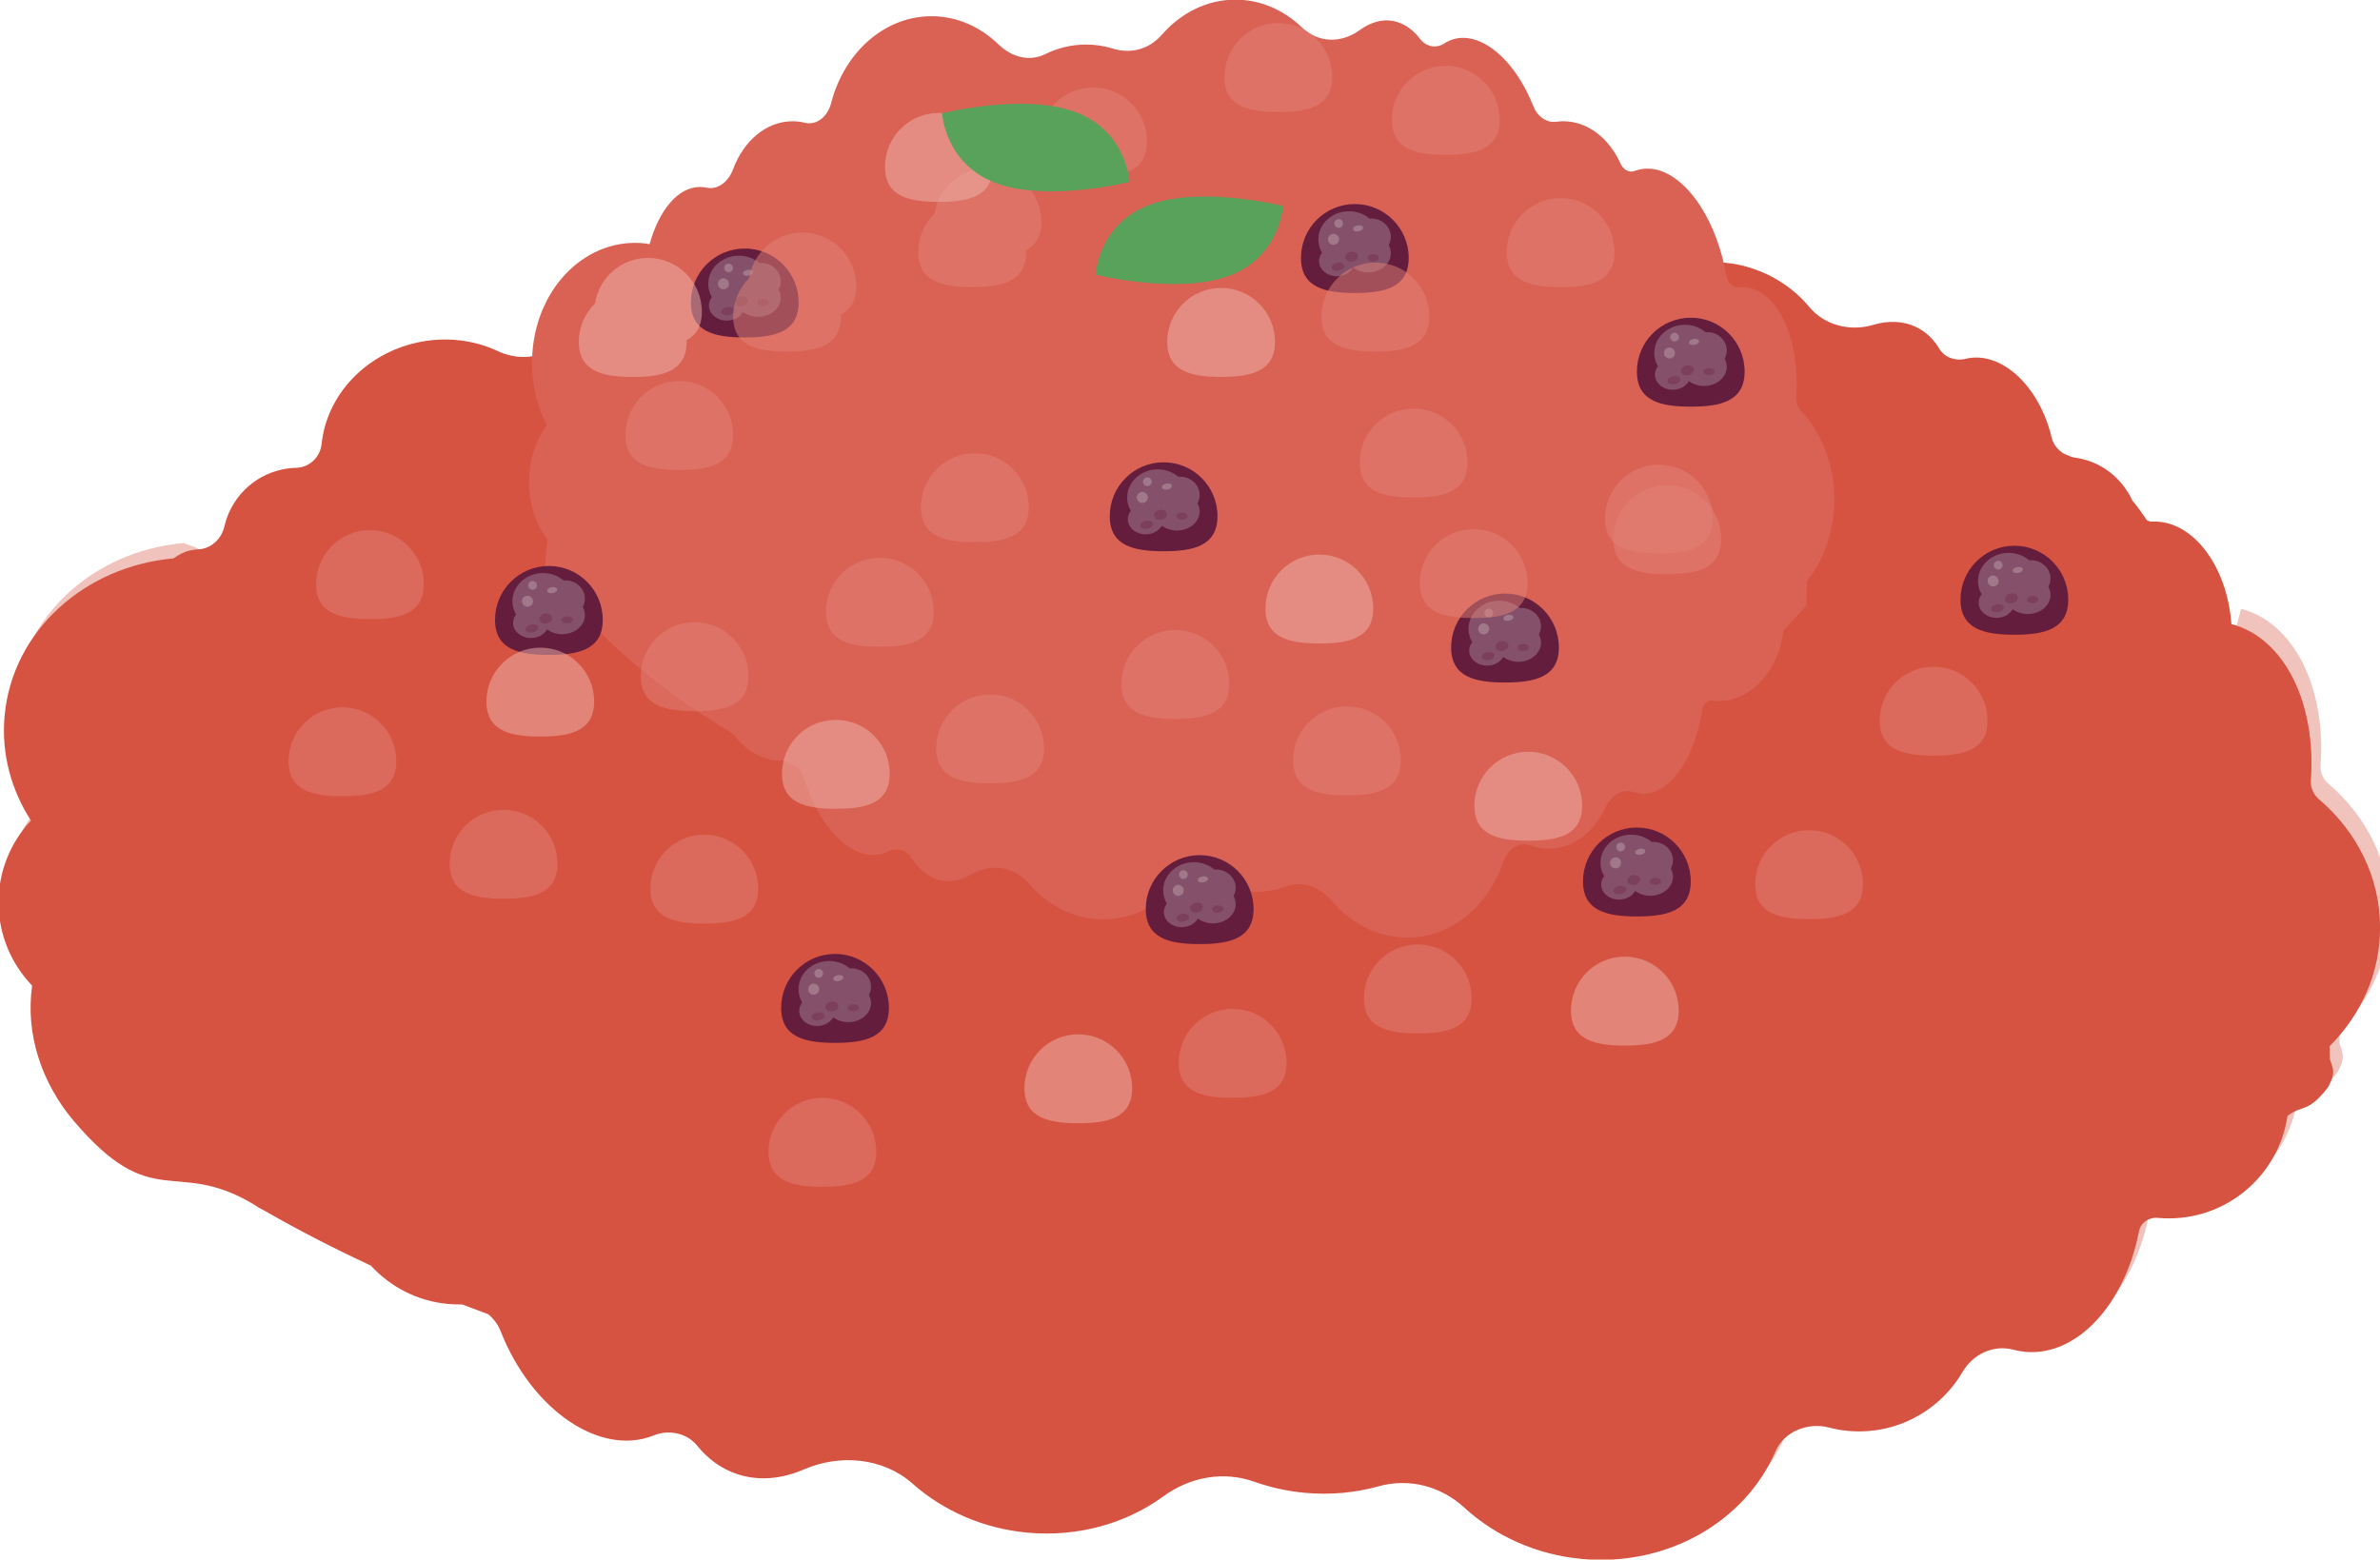 <?xml version="1.0" encoding="UTF-8" standalone="no"?>
<!-- Created with Inkscape (http://www.inkscape.org/) -->

<svg
   xmlns:dc="http://purl.org/dc/elements/1.1/"
   xmlns:cc="http://creativecommons.org/ns#"
   xmlns:rdf="http://www.w3.org/1999/02/22-rdf-syntax-ns#"
   xmlns:svg="http://www.w3.org/2000/svg"
   xmlns="http://www.w3.org/2000/svg"
   xmlns:sodipodi="http://sodipodi.sourceforge.net/DTD/sodipodi-0.dtd"
   xmlns:inkscape="http://www.inkscape.org/namespaces/inkscape"
   width="21.46mm"
   height="14.065mm"
   viewBox="0 0 21.46 14.065"
   version="1.1"
   id="svg19103"
   inkscape:version="0.92.4 (5da689c313, 2019-01-14)"
   sodipodi:docname="protein2.svg">
  <defs
     id="defs19097">
    <clipPath
       clipPathUnits="userSpaceOnUse"
       id="clipPath6543">
      <path
         d="M 77.754,87.282 H 135.983 V 47.481 H 77.754 Z"
         id="path6541"
         inkscape:connector-curvature="0" />
    </clipPath>
    <clipPath
       clipPathUnits="userSpaceOnUse"
       id="clipPath5315">
      <path
         d="M 95.31,106.7 H 142.331 V 67.39 H 95.31 Z"
         id="path5313"
         inkscape:connector-curvature="0" />
    </clipPath>
    <clipPath
       clipPathUnits="userSpaceOnUse"
       id="clipPath34416">
      <path
         d="m 340.187,646.979 h 40.215 v -28.085 h -40.215 z"
         id="path34414"
         inkscape:connector-curvature="0" />
    </clipPath>
    <clipPath
       clipPathUnits="userSpaceOnUse"
       id="clipPath34368">
      <path
         d="m 345.241,646.33 h 30.455 v -25.812 h -30.455 z"
         id="path34366"
         inkscape:connector-curvature="0" />
    </clipPath>
    <clipPath
       clipPathUnits="userSpaceOnUse"
       id="clipPath34328">
      <path
         d="m 344.303,647.533 h 32.477 v -21.28 h -32.477 z"
         id="path34326"
         inkscape:connector-curvature="0" />
    </clipPath>
    <clipPath
       clipPathUnits="userSpaceOnUse"
       id="clipPath34312">
      <path
         d="m 333.025,635.34 h 60.832 v -25.585 h -60.832 z"
         id="path34310"
         inkscape:connector-curvature="0" />
    </clipPath>
    <clipPath
       clipPathUnits="userSpaceOnUse"
       id="clipPath34260">
      <path
         d="m 340.889,648.626 h 42.694 v -25.812 h -42.694 z"
         id="path34258"
         inkscape:connector-curvature="0" />
    </clipPath>
  </defs>
  <sodipodi:namedview
     id="base"
     pagecolor="#ffffff"
     bordercolor="#666666"
     borderopacity="1.0"
     inkscape:pageopacity="0.0"
     inkscape:pageshadow="2"
     inkscape:zoom="5.6"
     inkscape:cx="75.407592"
     inkscape:cy="65.818081"
     inkscape:document-units="mm"
     inkscape:current-layer="layer1"
     showgrid="false"
     inkscape:window-width="1920"
     inkscape:window-height="1017"
     inkscape:window-x="1912"
     inkscape:window-y="-8"
     inkscape:window-maximized="1" />
  <g
     inkscape:label="Layer 1"
     inkscape:groupmode="layer"
     id="layer1"
     transform="translate(4.61,-206.565)">
    <g
       id="g33926"
       transform="matrix(0.353,0,0,-0.353,16.396,216)">
      <path
         d="m 0,0 c 0.797,0.797 1.288,1.857 1.288,3.025 0,1.299 -0.602,2.469 -1.565,3.287 -0.14,0.12 -0.214,0.293 -0.202,0.477 0.141,1.961 -0.667,3.637 -2.03,3.995 -0.11,1.502 -1.001,2.666 -2.03,2.618 l -0.018,-10e-4 c -0.042,-0.002 -0.074,0.023 -0.111,0.035 -0.119,0.175 -0.238,0.35 -0.37,0.503 -0.242,0.514 -0.692,0.923 -1.288,1.064 -0.066,0.016 -0.132,0.027 -0.198,0.035 -0.028,0.004 -0.053,0.016 -0.08,0.023 -0.058,0.021 -0.116,0.053 -0.174,0.07 -0.159,0.092 -0.281,0.239 -0.325,0.425 l -0.001,0.005 c -0.316,1.319 -1.297,2.215 -2.191,2.001 l -0.01,-0.002 c -0.256,-0.063 -0.532,0.036 -0.667,0.261 -0.139,0.234 -0.33,0.42 -0.567,0.54 -0.338,0.17 -0.726,0.184 -1.116,0.068 -0.59,-0.175 -1.241,-0.019 -1.634,0.454 -0.424,0.511 -1.028,0.899 -1.747,1.068 -0.258,0.061 -0.513,0.079 -0.764,0.079 -0.302,0.031 -0.591,-0.017 -0.865,-0.117 -0.101,-0.028 -0.197,-0.061 -0.293,-0.1 -0.359,-0.15 -0.783,-0.094 -1.057,0.187 -0.3,0.31 -0.662,0.529 -1.073,0.628 -0.564,0.135 -1.146,0.028 -1.691,-0.269 -0.064,-0.034 -0.134,-0.047 -0.2,-0.077 -0.187,0.087 -0.364,0.199 -0.501,0.365 -0.423,0.511 -1.028,0.9 -1.747,1.069 -0.54,0.127 -1.075,0.113 -1.566,-0.014 -0.396,-0.028 -0.764,-0.148 -1.105,-0.31 -0.238,0.033 -0.479,0.057 -0.727,0.057 -0.109,0 -0.212,-0.021 -0.32,-0.028 -0.012,0.006 -0.025,0.008 -0.035,0.013 -0.232,0.118 -0.482,0.212 -0.749,0.274 -0.415,0.098 -0.828,0.113 -1.22,0.058 -0.49,-0.07 -0.967,0.154 -1.281,0.537 -0.425,0.517 -1.034,0.912 -1.76,1.083 -1.351,0.318 -2.685,-0.237 -3.321,-1.28 -0.18,-0.295 -0.542,-0.416 -0.858,-0.274 -0.108,0.049 -0.223,0.088 -0.343,0.116 -0.751,0.177 -1.502,-0.112 -1.952,-0.679 -0.207,-0.261 -0.553,-0.371 -0.861,-0.24 -0.059,0.025 -0.12,0.045 -0.183,0.06 -0.371,0.087 -0.756,-0.019 -1.101,-0.264 -0.061,0.002 -0.119,0.015 -0.18,0.015 -2.131,0 -3.928,-1.259 -4.594,-3.006 -0.006,-0.004 -0.013,-0.007 -0.018,-0.01 -0.413,-0.274 -0.94,-0.277 -1.389,-0.067 -0.605,0.284 -1.324,0.379 -2.053,0.221 -1.357,-0.295 -2.322,-1.371 -2.447,-2.585 -0.036,-0.345 -0.311,-0.609 -0.657,-0.618 -0.118,-0.002 -0.239,-0.016 -0.359,-0.043 -0.754,-0.163 -1.307,-0.748 -1.469,-1.453 -0.075,-0.325 -0.341,-0.572 -0.674,-0.587 -0.064,-0.003 -0.128,-0.01 -0.192,-0.025 -0.16,-0.034 -0.302,-0.11 -0.434,-0.205 -2.269,-0.202 -4.117,-1.854 -4.314,-4.021 -0.088,-0.968 0.168,-1.894 0.673,-2.677 -0.513,-0.548 -0.828,-1.284 -0.828,-2.093 0,-0.825 0.328,-1.572 0.858,-2.124 0,-0.003 -10e-4,-0.007 -10e-4,-0.011 -0.174,-1.231 0.25,-2.481 1.053,-3.432 2.03,-2.402 2.58,-0.951 4.583,-2.131 0.111,-0.076 0.225,-0.14 0.34,-0.199 0.859,-0.492 1.753,-0.952 2.677,-1.38 0.496,-0.54 1.181,-0.908 1.97,-0.98 0.107,-0.01 0.214,-0.013 0.32,-0.012 0.016,10e-4 0.033,-0.002 0.049,-0.003 0.218,-0.084 0.438,-0.166 0.658,-0.247 0.138,-0.114 0.249,-0.259 0.318,-0.434 l 0.003,-0.008 c 0.792,-2.006 2.536,-3.196 3.895,-2.66 l 0.015,0.006 c 0.388,0.155 0.845,0.061 1.108,-0.264 0.272,-0.336 0.612,-0.587 1.012,-0.722 0.55,-0.185 1.14,-0.132 1.709,0.115 0.923,0.399 2.025,0.306 2.779,-0.361 0.775,-0.687 1.796,-1.149 2.944,-1.254 1.301,-0.117 2.525,0.244 3.467,0.93 0.681,0.495 1.531,0.652 2.324,0.37 0.406,-0.143 0.838,-0.241 1.291,-0.282 0.655,-0.06 1.29,0.003 1.88,0.167 0.781,0.217 1.593,0.003 2.189,-0.545 0.784,-0.719 1.83,-1.204 3.01,-1.312 2.197,-0.199 4.173,0.972 4.941,2.754 0.215,0.501 0.827,0.744 1.355,0.606 0.161,-0.043 0.327,-0.072 0.499,-0.088 1.222,-0.11 2.339,0.512 2.92,1.505 0.269,0.457 0.788,0.705 1.301,0.569 0.098,-0.026 0.199,-0.044 0.303,-0.054 1.322,-0.12 2.544,1.219 2.903,3.076 0.043,0.225 0.254,0.368 0.483,0.346 h 0.004 c 1.628,-0.147 3.07,1.006 3.307,2.603 0.368,0.294 0.511,0.058 1.026,0.721 0.279,0.466 0.056,0.581 0.056,0.787 C 0.005,-0.185 0.002,-0.093 0,0"
         style="fill:#d65241;fill-opacity:1;fill-rule:nonzero;stroke:none"
         id="path33928"
         inkscape:connector-curvature="0" />
    </g>
    <g
       id="g33930"
       transform="matrix(0.353,0,0,-0.353,11.93,211.07)">
      <path
         d="M 0,0 C 0,0.9 -0.33,1.711 -0.858,2.278 -0.935,2.36 -0.976,2.48 -0.968,2.607 -0.89,3.982 -1.342,5.158 -2.104,5.39 -2.215,5.423 -2.326,5.434 -2.438,5.425 -2.592,5.413 -2.728,5.541 -2.761,5.73 -2.776,5.817 -2.794,5.903 -2.813,5.99 -3.187,7.64 -4.205,8.718 -5.091,8.398 L -5.105,8.393 c -0.142,-0.051 -0.288,0.034 -0.36,0.196 -0.289,0.641 -0.834,1.075 -1.46,1.075 -0.059,0 -0.118,-0.005 -0.176,-0.013 -0.246,-0.033 -0.482,0.129 -0.593,0.409 l -0.002,0.005 c -0.532,1.335 -1.542,2.048 -2.258,1.593 l -0.008,-0.006 c -0.204,-0.131 -0.458,-0.094 -0.617,0.114 -0.165,0.214 -0.363,0.366 -0.589,0.434 -0.32,0.098 -0.651,0.015 -0.96,-0.209 -0.465,-0.337 -1.049,-0.334 -1.476,0.074 -0.461,0.441 -1.051,0.706 -1.695,0.706 -0.732,0 -1.395,-0.342 -1.879,-0.896 -0.336,-0.385 -0.807,-0.492 -1.247,-0.355 -0.22,0.068 -0.451,0.104 -0.689,0.104 -0.371,0 -0.725,-0.088 -1.046,-0.246 -0.402,-0.198 -0.851,-0.078 -1.194,0.253 -0.463,0.447 -1.058,0.717 -1.708,0.717 -1.209,0 -2.23,-0.933 -2.561,-2.211 -0.093,-0.363 -0.376,-0.582 -0.672,-0.511 -0.102,0.024 -0.206,0.038 -0.314,0.038 -0.672,0 -1.251,-0.5 -1.52,-1.222 -0.123,-0.333 -0.395,-0.536 -0.682,-0.474 -0.054,0.011 -0.11,0.017 -0.167,0.017 -0.561,0 -1.044,-0.593 -1.285,-1.462 -0.035,0.006 -0.07,0.014 -0.106,0.019 -1.472,0.169 -2.765,-1.08 -2.887,-2.788 -0.049,-0.672 0.091,-1.314 0.368,-1.857 -0.281,-0.378 -0.454,-0.888 -0.454,-1.45 0,-0.572 0.18,-1.09 0.471,-1.471 -0.029,-0.242 -0.05,-0.485 -0.062,-0.73 0.819,-1.123 1.87,-2.181 3.15,-3.135 0.061,-0.051 0.123,-0.096 0.186,-0.137 0.472,-0.341 0.962,-0.66 1.468,-0.957 0.272,-0.374 0.647,-0.629 1.079,-0.679 0.059,-0.007 0.118,-0.009 0.176,-0.008 0.009,0 0.018,-0.002 0.027,-0.002 0.119,-0.058 0.24,-0.115 0.361,-0.172 0.075,-0.079 0.136,-0.179 0.174,-0.301 l 0.001,-0.005 c 0.435,-1.39 1.39,-2.216 2.135,-1.844 l 0.009,0.005 c 0.212,0.107 0.462,0.042 0.606,-0.184 0.15,-0.232 0.336,-0.406 0.556,-0.5 0.312,-0.134 0.648,-0.089 0.97,0.099 0.488,0.282 1.069,0.213 1.466,-0.243 0.427,-0.491 0.996,-0.822 1.637,-0.895 0.729,-0.084 1.414,0.181 1.935,0.676 0.362,0.345 0.839,0.398 1.268,0.212 0.213,-0.093 0.441,-0.155 0.678,-0.183 0.37,-0.043 0.729,0.004 1.06,0.126 0.415,0.152 0.853,-0.019 1.171,-0.389 0.429,-0.498 1.003,-0.834 1.649,-0.908 1.205,-0.138 2.287,0.673 2.708,1.908 0.12,0.351 0.417,0.538 0.707,0.433 0.1,-0.036 0.203,-0.061 0.31,-0.073 0.67,-0.077 1.282,0.354 1.6,1.042 0.148,0.317 0.432,0.489 0.713,0.395 0.054,-0.018 0.11,-0.031 0.166,-0.037 0.725,-0.084 1.395,0.845 1.591,2.131 0.024,0.156 0.14,0.256 0.265,0.241 0.001,0 0.002,-0.001 0.003,-0.001 0.891,-0.101 1.682,0.698 1.812,1.804 0.201,0.204 0.396,0.41 0.58,0.62 0.005,0.142 0.013,0.282 0.013,0.426 0,0.063 -0.002,0.128 -0.003,0.191 C -0.269,-1.545 0,-0.81 0,0"
         style="fill:#da6254;fill-opacity:1;fill-rule:nonzero;stroke:none"
         id="path33932"
         inkscape:connector-curvature="0" />
    </g>
    <g
       id="g33934"
       transform="matrix(0.353,0,0,-0.353,10.635,214.514)">
      <path
         d="m 0,0 c 0,-0.76 -0.616,-0.896 -1.376,-0.896 -0.761,0 -1.376,0.136 -1.376,0.896 0,0.761 0.615,1.376 1.376,1.376 C -0.616,1.376 0,0.761 0,0"
         style="fill:#641d3d;fill-opacity:1;fill-rule:nonzero;stroke:none"
         id="path33936"
         inkscape:connector-curvature="0" />
    </g>
    <g
       id="g33938"
       transform="matrix(0.353,0,0,-0.353,10.475,214.324)">
      <path
         d="m 0,0 c 0,0.259 -0.223,0.47 -0.499,0.47 -0.014,0 -0.027,-0.003 -0.041,-0.004 -0.139,0.118 -0.324,0.19 -0.529,0.19 -0.432,0 -0.783,-0.322 -0.783,-0.719 0,-0.124 0.035,-0.24 0.094,-0.341 -0.049,-0.061 -0.077,-0.134 -0.077,-0.213 0,-0.213 0.205,-0.386 0.458,-0.386 0.182,0 0.338,0.09 0.411,0.221 0.103,-0.077 0.237,-0.124 0.385,-0.124 0.321,0 0.581,0.219 0.581,0.49 0,0.073 -0.02,0.144 -0.055,0.206 C -0.021,-0.146 0,-0.076 0,0"
         style="fill:#855069;fill-opacity:1;fill-rule:nonzero;stroke:none"
         id="path33940"
         inkscape:connector-curvature="0" />
    </g>
    <g
       id="g33942"
       transform="matrix(0.353,0,0,-0.353,10.367,214.514)">
      <path
         d="m 0,0 c 0,-0.05 -0.065,-0.09 -0.146,-0.09 -0.081,0 -0.145,0.04 -0.145,0.09 0,0.05 0.064,0.091 0.145,0.091 C -0.065,0.091 0,0.05 0,0"
         style="fill:#7c405b;fill-opacity:1;fill-rule:nonzero;stroke:none"
         id="path33944"
         inkscape:connector-curvature="0" />
    </g>
    <g
       id="g33946"
       transform="matrix(0.353,0,0,-0.353,10.054,214.581)">
      <path
         d="m 0,0 c 0.011,-0.056 -0.054,-0.115 -0.144,-0.133 -0.089,-0.016 -0.17,0.014 -0.181,0.07 -0.011,0.055 0.054,0.115 0.142,0.132 C -0.093,0.086 -0.011,0.056 0,0"
         style="fill:#7c405b;fill-opacity:1;fill-rule:nonzero;stroke:none"
         id="path33948"
         inkscape:connector-curvature="0" />
    </g>
    <g
       id="g33950"
       transform="matrix(0.353,0,0,-0.353,10.179,214.491)">
      <path
         d="m 0,0 c 0.013,-0.068 -0.049,-0.139 -0.139,-0.155 -0.09,-0.018 -0.173,0.024 -0.186,0.093 -0.013,0.068 0.049,0.138 0.138,0.155 C -0.097,0.11 -0.014,0.068 0,0"
         style="fill:#7c405b;fill-opacity:1;fill-rule:nonzero;stroke:none"
         id="path33952"
         inkscape:connector-curvature="0" />
    </g>
    <g
       id="g33954"
       transform="matrix(0.353,0,0,-0.353,10.225,214.238)">
      <path
         d="m 0,0 c 0.008,-0.042 -0.043,-0.087 -0.113,-0.101 -0.072,-0.013 -0.135,0.01 -0.144,0.051 -0.008,0.042 0.043,0.087 0.114,0.101 C -0.072,0.064 -0.008,0.042 0,0"
         style="fill:#a1788a;fill-opacity:1;fill-rule:nonzero;stroke:none"
         id="path33956"
         inkscape:connector-curvature="0" />
    </g>
    <g
       id="g33958"
       transform="matrix(0.353,0,0,-0.353,10.042,214.196)">
      <path
         d="m 0,0 c 0.012,-0.061 -0.028,-0.119 -0.089,-0.13 -0.059,-0.012 -0.118,0.027 -0.13,0.088 -0.011,0.061 0.029,0.119 0.088,0.13 C -0.07,0.1 -0.012,0.061 0,0"
         style="fill:#a1788a;fill-opacity:1;fill-rule:nonzero;stroke:none"
         id="path33960"
         inkscape:connector-curvature="0" />
    </g>
    <g
       id="g33962"
       transform="matrix(0.353,0,0,-0.353,10.006,214.337)">
      <path
         d="M 0,0 C 0.015,-0.076 -0.035,-0.15 -0.111,-0.165 -0.187,-0.18 -0.262,-0.13 -0.276,-0.054 -0.291,0.022 -0.241,0.097 -0.165,0.111 -0.089,0.126 -0.015,0.076 0,0"
         style="fill:#a1788a;fill-opacity:1;fill-rule:nonzero;stroke:none"
         id="path33964"
         inkscape:connector-curvature="0" />
    </g>
    <g
       id="g33966"
       transform="matrix(0.353,0,0,-0.353,3.405,215.654)">
      <path
         d="m 0,0 c 0,-0.76 -0.616,-0.896 -1.376,-0.896 -0.76,0 -1.376,0.136 -1.376,0.896 0,0.76 0.616,1.376 1.376,1.376 C -0.616,1.376 0,0.76 0,0"
         style="fill:#641d3d;fill-opacity:1;fill-rule:nonzero;stroke:none"
         id="path33968"
         inkscape:connector-curvature="0" />
    </g>
    <g
       id="g33970"
       transform="matrix(0.353,0,0,-0.353,3.244,215.464)">
      <path
         d="m 0,0 c 0,0.26 -0.223,0.471 -0.499,0.471 -0.014,0 -0.027,-0.003 -0.041,-0.004 -0.139,0.118 -0.325,0.19 -0.529,0.19 -0.432,0 -0.783,-0.322 -0.783,-0.719 0,-0.125 0.034,-0.24 0.094,-0.341 -0.049,-0.062 -0.077,-0.135 -0.077,-0.213 0,-0.214 0.205,-0.387 0.458,-0.387 0.182,0 0.337,0.091 0.411,0.221 0.103,-0.076 0.237,-0.123 0.385,-0.123 0.321,0 0.581,0.218 0.581,0.489 0,0.074 -0.02,0.144 -0.055,0.206 C -0.021,-0.146 0,-0.075 0,0"
         style="fill:#855069;fill-opacity:1;fill-rule:nonzero;stroke:none"
         id="path33972"
         inkscape:connector-curvature="0" />
    </g>
    <g
       id="g33974"
       transform="matrix(0.353,0,0,-0.353,3.136,215.654)">
      <path
         d="m 0,0 c 0,-0.05 -0.065,-0.091 -0.146,-0.091 -0.08,0 -0.145,0.041 -0.145,0.091 0,0.05 0.065,0.091 0.145,0.091 C -0.065,0.091 0,0.05 0,0"
         style="fill:#7c405b;fill-opacity:1;fill-rule:nonzero;stroke:none"
         id="path33976"
         inkscape:connector-curvature="0" />
    </g>
    <g
       id="g33978"
       transform="matrix(0.353,0,0,-0.353,2.824,215.721)">
      <path
         d="m 0,0 c 0.011,-0.056 -0.053,-0.114 -0.143,-0.132 -0.09,-0.017 -0.171,0.014 -0.182,0.07 -0.01,0.055 0.054,0.115 0.143,0.131 C -0.092,0.087 -0.011,0.056 0,0"
         style="fill:#7c405b;fill-opacity:1;fill-rule:nonzero;stroke:none"
         id="path33980"
         inkscape:connector-curvature="0" />
    </g>
    <g
       id="g33982"
       transform="matrix(0.353,0,0,-0.353,2.948,215.631)">
      <path
         d="m 0,0 c 0.013,-0.069 -0.049,-0.139 -0.138,-0.156 -0.09,-0.017 -0.174,0.024 -0.187,0.094 -0.013,0.068 0.049,0.137 0.138,0.155 C -0.097,0.11 -0.013,0.068 0,0"
         style="fill:#7c405b;fill-opacity:1;fill-rule:nonzero;stroke:none"
         id="path33984"
         inkscape:connector-curvature="0" />
    </g>
    <g
       id="g33986"
       transform="matrix(0.353,0,0,-0.353,2.994,215.378)">
      <path
         d="m 0,0 c 0.008,-0.041 -0.043,-0.086 -0.114,-0.1 -0.07,-0.013 -0.134,0.009 -0.142,0.051 -0.008,0.042 0.043,0.087 0.113,0.101 C -0.072,0.064 -0.008,0.042 0,0"
         style="fill:#a1788a;fill-opacity:1;fill-rule:nonzero;stroke:none"
         id="path33988"
         inkscape:connector-curvature="0" />
    </g>
    <g
       id="g33990"
       transform="matrix(0.353,0,0,-0.353,2.811,215.336)">
      <path
         d="m 0,0 c 0.012,-0.061 -0.028,-0.119 -0.088,-0.131 -0.06,-0.012 -0.119,0.028 -0.131,0.089 -0.011,0.06 0.028,0.118 0.089,0.13 C -0.07,0.1 -0.012,0.061 0,0"
         style="fill:#a1788a;fill-opacity:1;fill-rule:nonzero;stroke:none"
         id="path33992"
         inkscape:connector-curvature="0" />
    </g>
    <g
       id="g33994"
       transform="matrix(0.353,0,0,-0.353,2.776,215.477)">
      <path
         d="m 0,0 c 0.015,-0.076 -0.035,-0.149 -0.111,-0.164 -0.076,-0.015 -0.15,0.035 -0.165,0.111 -0.015,0.076 0.035,0.15 0.111,0.164 C -0.088,0.126 -0.015,0.076 0,0"
         style="fill:#a1788a;fill-opacity:1;fill-rule:nonzero;stroke:none"
         id="path33996"
         inkscape:connector-curvature="0" />
    </g>
    <g
       id="g33998"
       transform="matrix(0.353,0,0,-0.353,0.825,212.155)">
      <path
         d="m 0,0 c 0,-0.761 -0.616,-0.896 -1.376,-0.896 -0.76,0 -1.376,0.135 -1.376,0.896 0,0.76 0.616,1.376 1.376,1.376 C -0.616,1.376 0,0.76 0,0"
         style="fill:#641d3d;fill-opacity:1;fill-rule:nonzero;stroke:none"
         id="path34000"
         inkscape:connector-curvature="0" />
    </g>
    <g
       id="g34002"
       transform="matrix(0.353,0,0,-0.353,0.664,211.965)">
      <path
         d="m 0,0 c 0,0.26 -0.224,0.47 -0.499,0.47 -0.014,0 -0.027,-0.002 -0.041,-0.004 -0.14,0.118 -0.325,0.191 -0.529,0.191 -0.432,0 -0.783,-0.322 -0.783,-0.719 0,-0.125 0.034,-0.24 0.093,-0.341 -0.048,-0.062 -0.076,-0.135 -0.076,-0.214 0,-0.213 0.205,-0.386 0.457,-0.386 0.182,0 0.338,0.091 0.412,0.221 0.102,-0.077 0.237,-0.124 0.385,-0.124 0.321,0 0.581,0.219 0.581,0.49 0,0.074 -0.02,0.144 -0.055,0.206 C -0.021,-0.146 0,-0.076 0,0"
         style="fill:#855069;fill-opacity:1;fill-rule:nonzero;stroke:none"
         id="path34004"
         inkscape:connector-curvature="0" />
    </g>
    <g
       id="g34006"
       transform="matrix(0.353,0,0,-0.353,0.556,212.155)">
      <path
         d="m 0,0 c 0,-0.05 -0.065,-0.091 -0.146,-0.091 -0.08,0 -0.145,0.041 -0.145,0.091 0,0.05 0.065,0.09 0.145,0.09 C -0.065,0.09 0,0.05 0,0"
         style="fill:#7c405b;fill-opacity:1;fill-rule:nonzero;stroke:none"
         id="path34008"
         inkscape:connector-curvature="0" />
    </g>
    <g
       id="g34010"
       transform="matrix(0.353,0,0,-0.353,0.243,212.222)">
      <path
         d="m 0,0 c 0.011,-0.056 -0.053,-0.115 -0.143,-0.132 -0.089,-0.017 -0.171,0.014 -0.182,0.07 -0.01,0.055 0.054,0.114 0.143,0.131 C -0.092,0.087 -0.011,0.056 0,0"
         style="fill:#7c405b;fill-opacity:1;fill-rule:nonzero;stroke:none"
         id="path34012"
         inkscape:connector-curvature="0" />
    </g>
    <g
       id="g34014"
       transform="matrix(0.353,0,0,-0.353,0.368,212.132)">
      <path
         d="m 0,0 c 0.013,-0.068 -0.049,-0.138 -0.139,-0.155 -0.089,-0.018 -0.173,0.024 -0.186,0.093 -0.013,0.069 0.049,0.138 0.138,0.156 C -0.097,0.11 -0.013,0.069 0,0"
         style="fill:#7c405b;fill-opacity:1;fill-rule:nonzero;stroke:none"
         id="path34016"
         inkscape:connector-curvature="0" />
    </g>
    <g
       id="g34018"
       transform="matrix(0.353,0,0,-0.353,0.414,211.879)">
      <path
         d="m 0,0 c 0.008,-0.041 -0.043,-0.086 -0.114,-0.1 -0.071,-0.013 -0.135,0.009 -0.142,0.051 -0.008,0.041 0.043,0.086 0.113,0.1 C -0.072,0.064 -0.008,0.042 0,0"
         style="fill:#a1788a;fill-opacity:1;fill-rule:nonzero;stroke:none"
         id="path34020"
         inkscape:connector-curvature="0" />
    </g>
    <g
       id="g34022"
       transform="matrix(0.353,0,0,-0.353,0.231,211.837)">
      <path
         d="m 0,0 c 0.012,-0.061 -0.028,-0.119 -0.088,-0.131 -0.06,-0.012 -0.119,0.028 -0.131,0.088 C -0.23,0.018 -0.191,0.076 -0.13,0.088 -0.07,0.1 -0.012,0.06 0,0"
         style="fill:#a1788a;fill-opacity:1;fill-rule:nonzero;stroke:none"
         id="path34024"
         inkscape:connector-curvature="0" />
    </g>
    <g
       id="g34026"
       transform="matrix(0.353,0,0,-0.353,0.195,211.978)">
      <path
         d="m 0,0 c 0.015,-0.076 -0.035,-0.149 -0.111,-0.164 -0.076,-0.015 -0.15,0.035 -0.165,0.111 -0.015,0.076 0.035,0.15 0.111,0.164 C -0.088,0.126 -0.015,0.076 0,0"
         style="fill:#a1788a;fill-opacity:1;fill-rule:nonzero;stroke:none"
         id="path34028"
         inkscape:connector-curvature="0" />
    </g>
    <g
       id="g34030"
       transform="matrix(0.353,0,0,-0.353,2.591,209.292)">
      <path
         d="m 0,0 c 0,-0.76 -0.616,-0.896 -1.376,-0.896 -0.76,0 -1.376,0.136 -1.376,0.896 0,0.761 0.616,1.376 1.376,1.376 C -0.616,1.376 0,0.761 0,0"
         style="fill:#641d3d;fill-opacity:1;fill-rule:nonzero;stroke:none"
         id="path34032"
         inkscape:connector-curvature="0" />
    </g>
    <g
       id="g34034"
       transform="matrix(0.353,0,0,-0.353,2.43,209.103)">
      <path
         d="m 0,0 c 0,0.26 -0.224,0.471 -0.499,0.471 -0.014,0 -0.027,-0.003 -0.041,-0.004 -0.14,0.118 -0.325,0.19 -0.529,0.19 -0.432,0 -0.783,-0.322 -0.783,-0.719 0,-0.124 0.034,-0.24 0.093,-0.341 -0.048,-0.061 -0.076,-0.134 -0.076,-0.213 0,-0.213 0.205,-0.386 0.457,-0.386 0.182,0 0.338,0.09 0.412,0.221 0.102,-0.077 0.237,-0.124 0.385,-0.124 0.321,0 0.581,0.218 0.581,0.489 0,0.074 -0.02,0.144 -0.055,0.207 C -0.021,-0.146 0,-0.075 0,0"
         style="fill:#855069;fill-opacity:1;fill-rule:nonzero;stroke:none"
         id="path34036"
         inkscape:connector-curvature="0" />
    </g>
    <g
       id="g34038"
       transform="matrix(0.353,0,0,-0.353,2.322,209.292)">
      <path
         d="m 0,0 c 0,-0.05 -0.065,-0.09 -0.146,-0.09 -0.08,0 -0.145,0.04 -0.145,0.09 0,0.05 0.065,0.091 0.145,0.091 C -0.065,0.091 0,0.05 0,0"
         style="fill:#7c405b;fill-opacity:1;fill-rule:nonzero;stroke:none"
         id="path34040"
         inkscape:connector-curvature="0" />
    </g>
    <g
       id="g34042"
       transform="matrix(0.353,0,0,-0.353,2.009,209.36)">
      <path
         d="m 0,0 c 0.011,-0.056 -0.053,-0.114 -0.143,-0.132 -0.089,-0.016 -0.171,0.014 -0.182,0.07 -0.01,0.055 0.054,0.115 0.143,0.132 C -0.092,0.087 -0.011,0.056 0,0"
         style="fill:#7c405b;fill-opacity:1;fill-rule:nonzero;stroke:none"
         id="path34044"
         inkscape:connector-curvature="0" />
    </g>
    <g
       id="g34046"
       transform="matrix(0.353,0,0,-0.353,2.134,209.27)">
      <path
         d="m 0,0 c 0.013,-0.068 -0.049,-0.139 -0.139,-0.155 -0.089,-0.018 -0.173,0.024 -0.186,0.093 -0.013,0.068 0.049,0.138 0.138,0.155 C -0.097,0.11 -0.013,0.068 0,0"
         style="fill:#7c405b;fill-opacity:1;fill-rule:nonzero;stroke:none"
         id="path34048"
         inkscape:connector-curvature="0" />
    </g>
    <g
       id="g34050"
       transform="matrix(0.353,0,0,-0.353,2.18,209.016)">
      <path
         d="m 0,0 c 0.008,-0.042 -0.043,-0.087 -0.114,-0.101 -0.071,-0.013 -0.135,0.009 -0.142,0.051 -0.008,0.042 0.043,0.087 0.113,0.101 C -0.072,0.064 -0.008,0.042 0,0"
         style="fill:#a1788a;fill-opacity:1;fill-rule:nonzero;stroke:none"
         id="path34052"
         inkscape:connector-curvature="0" />
    </g>
    <g
       id="g34054"
       transform="matrix(0.353,0,0,-0.353,1.998,208.974)">
      <path
         d="m 0,0 c 0.012,-0.061 -0.028,-0.119 -0.088,-0.13 -0.06,-0.012 -0.119,0.027 -0.131,0.088 -0.011,0.061 0.028,0.118 0.089,0.13 C -0.07,0.1 -0.012,0.061 0,0"
         style="fill:#a1788a;fill-opacity:1;fill-rule:nonzero;stroke:none"
         id="path34056"
         inkscape:connector-curvature="0" />
    </g>
    <g
       id="g34058"
       transform="matrix(0.353,0,0,-0.353,1.962,209.115)">
      <path
         d="m 0,0 c 0.015,-0.076 -0.035,-0.15 -0.111,-0.165 -0.076,-0.015 -0.15,0.035 -0.165,0.111 -0.015,0.076 0.035,0.151 0.111,0.165 C -0.088,0.126 -0.015,0.076 0,0"
         style="fill:#a1788a;fill-opacity:1;fill-rule:nonzero;stroke:none"
         id="path34060"
         inkscape:connector-curvature="0" />
    </g>
    <g
       id="g34062"
       transform="matrix(0.353,0,0,-0.353,6.368,211.22)">
      <path
         d="m 0,0 c 0,-0.761 -0.616,-0.897 -1.376,-0.897 -0.761,0 -1.376,0.136 -1.376,0.897 0,0.76 0.615,1.376 1.376,1.376 C -0.616,1.376 0,0.76 0,0"
         style="fill:#641d3d;fill-opacity:1;fill-rule:nonzero;stroke:none"
         id="path34064"
         inkscape:connector-curvature="0" />
    </g>
    <g
       id="g34066"
       transform="matrix(0.353,0,0,-0.353,6.207,211.03)">
      <path
         d="m 0,0 c 0,0.26 -0.223,0.47 -0.499,0.47 -0.014,0 -0.027,-0.003 -0.041,-0.004 -0.139,0.118 -0.324,0.191 -0.529,0.191 -0.432,0 -0.783,-0.322 -0.783,-0.72 0,-0.124 0.035,-0.24 0.094,-0.34 -0.049,-0.062 -0.077,-0.135 -0.077,-0.214 0,-0.213 0.205,-0.386 0.458,-0.386 0.182,0 0.338,0.091 0.411,0.221 0.103,-0.077 0.237,-0.124 0.385,-0.124 0.321,0 0.581,0.219 0.581,0.49 0,0.073 -0.02,0.144 -0.055,0.206 C -0.021,-0.146 0,-0.076 0,0"
         style="fill:#855069;fill-opacity:1;fill-rule:nonzero;stroke:none"
         id="path34068"
         inkscape:connector-curvature="0" />
    </g>
    <g
       id="g34070"
       transform="matrix(0.353,0,0,-0.353,6.099,211.22)">
      <path
         d="m 0,0 c 0,-0.051 -0.065,-0.091 -0.146,-0.091 -0.081,0 -0.145,0.04 -0.145,0.091 0,0.05 0.064,0.09 0.145,0.09 C -0.065,0.09 0,0.05 0,0"
         style="fill:#7c405b;fill-opacity:1;fill-rule:nonzero;stroke:none"
         id="path34072"
         inkscape:connector-curvature="0" />
    </g>
    <g
       id="g34074"
       transform="matrix(0.353,0,0,-0.353,5.786,211.287)">
      <path
         d="m 0,0 c 0.011,-0.056 -0.054,-0.115 -0.144,-0.132 -0.089,-0.017 -0.17,0.014 -0.181,0.07 -0.011,0.055 0.054,0.114 0.142,0.131 C -0.093,0.087 -0.011,0.056 0,0"
         style="fill:#7c405b;fill-opacity:1;fill-rule:nonzero;stroke:none"
         id="path34076"
         inkscape:connector-curvature="0" />
    </g>
    <g
       id="g34078"
       transform="matrix(0.353,0,0,-0.353,5.911,211.197)">
      <path
         d="m 0,0 c 0.013,-0.068 -0.049,-0.138 -0.139,-0.155 -0.09,-0.018 -0.173,0.024 -0.186,0.093 -0.013,0.069 0.049,0.138 0.138,0.156 C -0.097,0.11 -0.014,0.069 0,0"
         style="fill:#7c405b;fill-opacity:1;fill-rule:nonzero;stroke:none"
         id="path34080"
         inkscape:connector-curvature="0" />
    </g>
    <g
       id="g34082"
       transform="matrix(0.353,0,0,-0.353,5.957,210.944)">
      <path
         d="m 0,0 c 0.008,-0.042 -0.043,-0.087 -0.113,-0.101 -0.072,-0.013 -0.135,0.01 -0.144,0.052 -0.008,0.041 0.043,0.086 0.114,0.1 C -0.072,0.064 -0.008,0.042 0,0"
         style="fill:#a1788a;fill-opacity:1;fill-rule:nonzero;stroke:none"
         id="path34084"
         inkscape:connector-curvature="0" />
    </g>
    <g
       id="g34086"
       transform="matrix(0.353,0,0,-0.353,5.774,210.902)">
      <path
         d="m 0,0 c 0.012,-0.06 -0.028,-0.118 -0.089,-0.13 -0.059,-0.012 -0.118,0.027 -0.13,0.088 C -0.23,0.019 -0.19,0.077 -0.131,0.089 -0.07,0.101 -0.012,0.061 0,0"
         style="fill:#a1788a;fill-opacity:1;fill-rule:nonzero;stroke:none"
         id="path34088"
         inkscape:connector-curvature="0" />
    </g>
    <g
       id="g34090"
       transform="matrix(0.353,0,0,-0.353,5.739,211.042)">
      <path
         d="m 0,0 c 0.015,-0.076 -0.035,-0.149 -0.111,-0.164 -0.076,-0.015 -0.151,0.035 -0.165,0.111 -0.015,0.076 0.035,0.15 0.111,0.164 C -0.089,0.126 -0.015,0.076 0,0"
         style="fill:#a1788a;fill-opacity:1;fill-rule:nonzero;stroke:none"
         id="path34092"
         inkscape:connector-curvature="0" />
    </g>
    <g
       id="g34094"
       transform="matrix(0.353,0,0,-0.353,8.092,208.891)">
      <path
         d="m 0,0 c 0,-0.76 -0.616,-0.896 -1.376,-0.896 -0.76,0 -1.376,0.136 -1.376,0.896 0,0.76 0.616,1.376 1.376,1.376 C -0.616,1.376 0,0.76 0,0"
         style="fill:#641d3d;fill-opacity:1;fill-rule:nonzero;stroke:none"
         id="path34096"
         inkscape:connector-curvature="0" />
    </g>
    <g
       id="g34098"
       transform="matrix(0.353,0,0,-0.353,7.931,208.702)">
      <path
         d="m 0,0 c 0,0.26 -0.223,0.471 -0.499,0.471 -0.014,0 -0.027,-0.003 -0.041,-0.004 -0.139,0.118 -0.324,0.19 -0.528,0.19 -0.433,0 -0.784,-0.322 -0.784,-0.719 0,-0.125 0.035,-0.24 0.094,-0.341 -0.049,-0.062 -0.077,-0.135 -0.077,-0.213 0,-0.214 0.205,-0.387 0.458,-0.387 0.182,0 0.338,0.091 0.411,0.221 0.103,-0.076 0.237,-0.124 0.386,-0.124 0.32,0 0.58,0.219 0.58,0.49 0,0.074 -0.02,0.144 -0.054,0.206 C -0.021,-0.146 0,-0.075 0,0"
         style="fill:#855069;fill-opacity:1;fill-rule:nonzero;stroke:none"
         id="path34100"
         inkscape:connector-curvature="0" />
    </g>
    <g
       id="g34102"
       transform="matrix(0.353,0,0,-0.353,7.823,208.891)">
      <path
         d="m 0,0 c 0,-0.05 -0.065,-0.091 -0.146,-0.091 -0.08,0 -0.145,0.041 -0.145,0.091 0,0.05 0.065,0.091 0.145,0.091 C -0.065,0.091 0,0.05 0,0"
         style="fill:#7c405b;fill-opacity:1;fill-rule:nonzero;stroke:none"
         id="path34104"
         inkscape:connector-curvature="0" />
    </g>
    <g
       id="g34106"
       transform="matrix(0.353,0,0,-0.353,7.511,208.959)">
      <path
         d="m 0,0 c 0.011,-0.056 -0.054,-0.114 -0.144,-0.132 -0.089,-0.017 -0.17,0.014 -0.181,0.07 -0.011,0.055 0.054,0.115 0.143,0.131 C -0.093,0.087 -0.011,0.056 0,0"
         style="fill:#7c405b;fill-opacity:1;fill-rule:nonzero;stroke:none"
         id="path34108"
         inkscape:connector-curvature="0" />
    </g>
    <g
       id="g34110"
       transform="matrix(0.353,0,0,-0.353,7.635,208.869)">
      <path
         d="m 0,0 c 0.013,-0.069 -0.049,-0.139 -0.139,-0.156 -0.09,-0.017 -0.173,0.024 -0.186,0.094 -0.013,0.068 0.049,0.137 0.138,0.155 C -0.097,0.11 -0.014,0.068 0,0"
         style="fill:#7c405b;fill-opacity:1;fill-rule:nonzero;stroke:none"
         id="path34112"
         inkscape:connector-curvature="0" />
    </g>
    <g
       id="g34114"
       transform="matrix(0.353,0,0,-0.353,7.681,208.616)">
      <path
         d="m 0,0 c 0.008,-0.041 -0.043,-0.086 -0.113,-0.1 -0.072,-0.013 -0.135,0.009 -0.144,0.051 -0.008,0.042 0.043,0.087 0.114,0.101 C -0.072,0.064 -0.008,0.042 0,0"
         style="fill:#a1788a;fill-opacity:1;fill-rule:nonzero;stroke:none"
         id="path34116"
         inkscape:connector-curvature="0" />
    </g>
    <g
       id="g34118"
       transform="matrix(0.353,0,0,-0.353,7.499,208.573)">
      <path
         d="m 0,0 c 0.012,-0.061 -0.028,-0.119 -0.088,-0.131 -0.06,-0.012 -0.119,0.028 -0.131,0.089 -0.011,0.06 0.029,0.118 0.088,0.13 C -0.07,0.1 -0.012,0.06 0,0"
         style="fill:#a1788a;fill-opacity:1;fill-rule:nonzero;stroke:none"
         id="path34120"
         inkscape:connector-curvature="0" />
    </g>
    <g
       id="g34122"
       transform="matrix(0.353,0,0,-0.353,7.463,208.714)">
      <path
         d="m 0,0 c 0.015,-0.076 -0.035,-0.149 -0.111,-0.164 -0.076,-0.015 -0.151,0.035 -0.165,0.111 -0.015,0.076 0.035,0.15 0.111,0.164 C -0.089,0.126 -0.015,0.076 0,0"
         style="fill:#a1788a;fill-opacity:1;fill-rule:nonzero;stroke:none"
         id="path34124"
         inkscape:connector-curvature="0" />
    </g>
    <g
       id="g34126"
       transform="matrix(0.353,0,0,-0.353,9.446,212.404)">
      <path
         d="m 0,0 c 0,-0.76 -0.616,-0.896 -1.376,-0.896 -0.761,0 -1.376,0.136 -1.376,0.896 0,0.761 0.615,1.377 1.376,1.377 C -0.616,1.377 0,0.761 0,0"
         style="fill:#641d3d;fill-opacity:1;fill-rule:nonzero;stroke:none"
         id="path34128"
         inkscape:connector-curvature="0" />
    </g>
    <g
       id="g34130"
       transform="matrix(0.353,0,0,-0.353,9.285,212.214)">
      <path
         d="m 0,0 c 0,0.26 -0.223,0.47 -0.499,0.47 -0.014,0 -0.027,-0.003 -0.041,-0.004 -0.139,0.118 -0.324,0.191 -0.529,0.191 -0.432,0 -0.783,-0.323 -0.783,-0.72 0,-0.124 0.035,-0.24 0.094,-0.341 -0.049,-0.061 -0.077,-0.134 -0.077,-0.213 0,-0.213 0.205,-0.386 0.458,-0.386 0.182,0 0.338,0.091 0.411,0.221 0.103,-0.077 0.237,-0.124 0.385,-0.124 0.321,0 0.581,0.219 0.581,0.49 0,0.073 -0.02,0.144 -0.055,0.206 C -0.021,-0.146 0,-0.076 0,0"
         style="fill:#855069;fill-opacity:1;fill-rule:nonzero;stroke:none"
         id="path34132"
         inkscape:connector-curvature="0" />
    </g>
    <g
       id="g34134"
       transform="matrix(0.353,0,0,-0.353,9.177,212.404)">
      <path
         d="m 0,0 c 0,-0.05 -0.065,-0.09 -0.146,-0.09 -0.081,0 -0.145,0.04 -0.145,0.09 0,0.051 0.064,0.091 0.145,0.091 C -0.065,0.091 0,0.051 0,0"
         style="fill:#7c405b;fill-opacity:1;fill-rule:nonzero;stroke:none"
         id="path34136"
         inkscape:connector-curvature="0" />
    </g>
    <g
       id="g34138"
       transform="matrix(0.353,0,0,-0.353,8.865,212.471)">
      <path
         d="m 0,0 c 0.011,-0.056 -0.054,-0.115 -0.144,-0.133 -0.089,-0.016 -0.17,0.015 -0.181,0.071 -0.011,0.055 0.054,0.114 0.142,0.131 C -0.093,0.087 -0.011,0.056 0,0"
         style="fill:#7c405b;fill-opacity:1;fill-rule:nonzero;stroke:none"
         id="path34140"
         inkscape:connector-curvature="0" />
    </g>
    <g
       id="g34142"
       transform="matrix(0.353,0,0,-0.353,8.99,212.381)">
      <path
         d="m 0,0 c 0.013,-0.068 -0.049,-0.138 -0.139,-0.155 -0.09,-0.018 -0.173,0.024 -0.186,0.093 -0.013,0.068 0.049,0.138 0.138,0.156 C -0.097,0.11 -0.014,0.069 0,0"
         style="fill:#7c405b;fill-opacity:1;fill-rule:nonzero;stroke:none"
         id="path34144"
         inkscape:connector-curvature="0" />
    </g>
    <g
       id="g34146"
       transform="matrix(0.353,0,0,-0.353,9.036,212.128)">
      <path
         d="m 0,0 c 0.008,-0.042 -0.043,-0.087 -0.113,-0.101 -0.072,-0.013 -0.135,0.01 -0.144,0.051 -0.008,0.042 0.043,0.087 0.114,0.101 C -0.072,0.064 -0.008,0.042 0,0"
         style="fill:#a1788a;fill-opacity:1;fill-rule:nonzero;stroke:none"
         id="path34148"
         inkscape:connector-curvature="0" />
    </g>
    <g
       id="g34150"
       transform="matrix(0.353,0,0,-0.353,8.853,212.086)">
      <path
         d="m 0,0 c 0.012,-0.061 -0.028,-0.118 -0.089,-0.13 -0.059,-0.012 -0.118,0.027 -0.13,0.088 C -0.23,0.019 -0.19,0.077 -0.131,0.089 -0.07,0.101 -0.012,0.061 0,0"
         style="fill:#a1788a;fill-opacity:1;fill-rule:nonzero;stroke:none"
         id="path34152"
         inkscape:connector-curvature="0" />
    </g>
    <g
       id="g34154"
       transform="matrix(0.353,0,0,-0.353,8.817,212.227)">
      <path
         d="M 0,0 C 0.015,-0.076 -0.035,-0.15 -0.111,-0.165 -0.187,-0.18 -0.262,-0.13 -0.276,-0.054 -0.291,0.022 -0.241,0.097 -0.165,0.111 -0.089,0.126 -0.015,0.076 0,0"
         style="fill:#a1788a;fill-opacity:1;fill-rule:nonzero;stroke:none"
         id="path34156"
         inkscape:connector-curvature="0" />
    </g>
    <g
       id="g34158"
       transform="matrix(0.353,0,0,-0.353,6.693,214.763)">
      <path
         d="m 0,0 c 0,-0.76 -0.616,-0.896 -1.377,-0.896 -0.76,0 -1.376,0.136 -1.376,0.896 0,0.76 0.616,1.376 1.376,1.376 C -0.616,1.376 0,0.76 0,0"
         style="fill:#641d3d;fill-opacity:1;fill-rule:nonzero;stroke:none"
         id="path34160"
         inkscape:connector-curvature="0" />
    </g>
    <g
       id="g34162"
       transform="matrix(0.353,0,0,-0.353,6.532,214.573)">
      <path
         d="m 0,0 c 0,0.26 -0.224,0.471 -0.499,0.471 -0.014,0 -0.027,-0.003 -0.041,-0.004 -0.14,0.118 -0.325,0.19 -0.529,0.19 -0.432,0 -0.783,-0.322 -0.783,-0.719 0,-0.124 0.035,-0.24 0.093,-0.341 -0.048,-0.062 -0.076,-0.135 -0.076,-0.213 0,-0.214 0.205,-0.387 0.457,-0.387 0.183,0 0.338,0.091 0.412,0.221 0.103,-0.076 0.237,-0.123 0.385,-0.123 0.321,0 0.581,0.218 0.581,0.489 0,0.074 -0.02,0.144 -0.055,0.207 C -0.021,-0.146 0,-0.075 0,0"
         style="fill:#855069;fill-opacity:1;fill-rule:nonzero;stroke:none"
         id="path34164"
         inkscape:connector-curvature="0" />
    </g>
    <g
       id="g34166"
       transform="matrix(0.353,0,0,-0.353,6.423,214.763)">
      <path
         d="m 0,0 c 0,-0.05 -0.064,-0.091 -0.146,-0.091 -0.08,0 -0.145,0.041 -0.145,0.091 0,0.05 0.065,0.091 0.145,0.091 C -0.064,0.091 0,0.05 0,0"
         style="fill:#7c405b;fill-opacity:1;fill-rule:nonzero;stroke:none"
         id="path34168"
         inkscape:connector-curvature="0" />
    </g>
    <g
       id="g34170"
       transform="matrix(0.353,0,0,-0.353,6.111,214.83)">
      <path
         d="m 0,0 c 0.011,-0.056 -0.053,-0.114 -0.143,-0.132 -0.089,-0.017 -0.17,0.014 -0.181,0.07 -0.011,0.055 0.053,0.115 0.142,0.131 C -0.092,0.087 -0.011,0.056 0,0"
         style="fill:#7c405b;fill-opacity:1;fill-rule:nonzero;stroke:none"
         id="path34172"
         inkscape:connector-curvature="0" />
    </g>
    <g
       id="g34174"
       transform="matrix(0.353,0,0,-0.353,6.236,214.74)">
      <path
         d="m 0,0 c 0.014,-0.069 -0.048,-0.139 -0.138,-0.156 -0.09,-0.017 -0.174,0.024 -0.186,0.094 -0.014,0.068 0.049,0.137 0.138,0.155 C -0.097,0.11 -0.013,0.068 0,0"
         style="fill:#7c405b;fill-opacity:1;fill-rule:nonzero;stroke:none"
         id="path34176"
         inkscape:connector-curvature="0" />
    </g>
    <g
       id="g34178"
       transform="matrix(0.353,0,0,-0.353,6.282,214.487)">
      <path
         d="m 0,0 c 0.008,-0.042 -0.043,-0.087 -0.114,-0.101 -0.071,-0.013 -0.135,0.009 -0.143,0.051 -0.008,0.042 0.043,0.087 0.113,0.101 C -0.072,0.064 -0.009,0.041 0,0"
         style="fill:#a1788a;fill-opacity:1;fill-rule:nonzero;stroke:none"
         id="path34180"
         inkscape:connector-curvature="0" />
    </g>
    <g
       id="g34182"
       transform="matrix(0.353,0,0,-0.353,6.099,214.445)">
      <path
         d="m 0,0 c 0.012,-0.061 -0.027,-0.119 -0.088,-0.131 -0.06,-0.012 -0.118,0.028 -0.13,0.089 -0.011,0.06 0.028,0.118 0.088,0.13 C -0.069,0.1 -0.011,0.061 0,0"
         style="fill:#a1788a;fill-opacity:1;fill-rule:nonzero;stroke:none"
         id="path34184"
         inkscape:connector-curvature="0" />
    </g>
    <g
       id="g34186"
       transform="matrix(0.353,0,0,-0.353,6.063,214.586)">
      <path
         d="m 0,0 c 0.015,-0.076 -0.035,-0.149 -0.111,-0.164 -0.076,-0.015 -0.15,0.035 -0.164,0.111 -0.015,0.076 0.035,0.15 0.111,0.164 C -0.088,0.127 -0.015,0.076 0,0"
         style="fill:#a1788a;fill-opacity:1;fill-rule:nonzero;stroke:none"
         id="path34188"
         inkscape:connector-curvature="0" />
    </g>
    <g
       id="g34190"
       transform="matrix(0.353,0,0,-0.353,11.121,209.916)">
      <path
         d="m 0,0 c 0,-0.761 -0.616,-0.897 -1.376,-0.897 -0.76,0 -1.376,0.136 -1.376,0.897 0,0.76 0.616,1.376 1.376,1.376 C -0.616,1.376 0,0.76 0,0"
         style="fill:#641d3d;fill-opacity:1;fill-rule:nonzero;stroke:none"
         id="path34192"
         inkscape:connector-curvature="0" />
    </g>
    <g
       id="g34194"
       transform="matrix(0.353,0,0,-0.353,10.96,209.726)">
      <path
         d="m 0,0 c 0,0.26 -0.224,0.47 -0.499,0.47 -0.015,0 -0.027,-0.003 -0.041,-0.004 -0.14,0.118 -0.325,0.191 -0.529,0.191 -0.433,0 -0.783,-0.322 -0.783,-0.72 0,-0.124 0.034,-0.24 0.093,-0.34 -0.048,-0.062 -0.076,-0.135 -0.076,-0.214 0,-0.213 0.204,-0.386 0.457,-0.386 0.182,0 0.338,0.091 0.411,0.221 0.103,-0.077 0.238,-0.124 0.386,-0.124 0.32,0 0.581,0.219 0.581,0.49 0,0.073 -0.021,0.144 -0.055,0.206 C -0.021,-0.146 0,-0.076 0,0"
         style="fill:#855069;fill-opacity:1;fill-rule:nonzero;stroke:none"
         id="path34196"
         inkscape:connector-curvature="0" />
    </g>
    <g
       id="g34198"
       transform="matrix(0.353,0,0,-0.353,10.852,209.916)">
      <path
         d="m 0,0 c 0,-0.051 -0.065,-0.091 -0.146,-0.091 -0.08,0 -0.145,0.04 -0.145,0.091 0,0.05 0.065,0.09 0.145,0.09 C -0.065,0.09 0,0.05 0,0"
         style="fill:#7c405b;fill-opacity:1;fill-rule:nonzero;stroke:none"
         id="path34200"
         inkscape:connector-curvature="0" />
    </g>
    <g
       id="g34202"
       transform="matrix(0.353,0,0,-0.353,10.54,209.983)">
      <path
         d="m 0,0 c 0.011,-0.056 -0.054,-0.115 -0.144,-0.132 -0.088,-0.017 -0.17,0.014 -0.181,0.07 -0.011,0.055 0.054,0.114 0.143,0.131 C -0.092,0.087 -0.011,0.056 0,0"
         style="fill:#7c405b;fill-opacity:1;fill-rule:nonzero;stroke:none"
         id="path34204"
         inkscape:connector-curvature="0" />
    </g>
    <g
       id="g34206"
       transform="matrix(0.353,0,0,-0.353,10.664,209.894)">
      <path
         d="m 0,0 c 0.014,-0.068 -0.049,-0.138 -0.139,-0.155 -0.09,-0.018 -0.173,0.024 -0.186,0.093 -0.013,0.069 0.049,0.138 0.138,0.156 C -0.097,0.11 -0.014,0.069 0,0"
         style="fill:#7c405b;fill-opacity:1;fill-rule:nonzero;stroke:none"
         id="path34208"
         inkscape:connector-curvature="0" />
    </g>
    <g
       id="g34210"
       transform="matrix(0.353,0,0,-0.353,10.71,209.64)">
      <path
         d="m 0,0 c 0.008,-0.042 -0.043,-0.087 -0.113,-0.101 -0.072,-0.013 -0.135,0.01 -0.143,0.051 -0.009,0.042 0.042,0.087 0.113,0.101 C -0.072,0.064 -0.008,0.042 0,0"
         style="fill:#a1788a;fill-opacity:1;fill-rule:nonzero;stroke:none"
         id="path34212"
         inkscape:connector-curvature="0" />
    </g>
    <g
       id="g34214"
       transform="matrix(0.353,0,0,-0.353,10.528,209.598)">
      <path
         d="m 0,0 c 0.012,-0.06 -0.027,-0.118 -0.088,-0.13 -0.06,-0.012 -0.119,0.027 -0.131,0.088 C -0.23,0.019 -0.19,0.077 -0.13,0.089 -0.07,0.101 -0.012,0.061 0,0"
         style="fill:#a1788a;fill-opacity:1;fill-rule:nonzero;stroke:none"
         id="path34216"
         inkscape:connector-curvature="0" />
    </g>
    <g
       id="g34218"
       transform="matrix(0.353,0,0,-0.353,10.492,209.739)">
      <path
         d="m 0,0 c 0.015,-0.076 -0.035,-0.149 -0.111,-0.164 -0.076,-0.015 -0.151,0.035 -0.165,0.111 -0.015,0.076 0.035,0.15 0.111,0.164 C -0.089,0.126 -0.015,0.076 0,0"
         style="fill:#a1788a;fill-opacity:1;fill-rule:nonzero;stroke:none"
         id="path34220"
         inkscape:connector-curvature="0" />
    </g>
    <g
       id="g34222"
       transform="matrix(0.353,0,0,-0.353,14.039,211.973)">
      <path
         d="m 0,0 c 0,-0.76 -0.616,-0.896 -1.376,-0.896 -0.76,0 -1.376,0.136 -1.376,0.896 0,0.761 0.616,1.377 1.376,1.377 C -0.616,1.377 0,0.761 0,0"
         style="fill:#641d3d;fill-opacity:1;fill-rule:nonzero;stroke:none"
         id="path34224"
         inkscape:connector-curvature="0" />
    </g>
    <g
       id="g34226"
       transform="matrix(0.353,0,0,-0.353,13.879,211.783)">
      <path
         d="m 0,0 c 0,0.26 -0.224,0.47 -0.499,0.47 -0.015,0 -0.027,-0.003 -0.041,-0.004 -0.14,0.118 -0.325,0.191 -0.529,0.191 -0.433,0 -0.783,-0.323 -0.783,-0.72 0,-0.124 0.034,-0.24 0.093,-0.341 -0.048,-0.061 -0.076,-0.134 -0.076,-0.213 0,-0.213 0.204,-0.386 0.457,-0.386 0.183,0 0.338,0.09 0.411,0.221 0.104,-0.077 0.238,-0.124 0.386,-0.124 0.32,0 0.581,0.219 0.581,0.49 0,0.073 -0.021,0.144 -0.055,0.206 C -0.021,-0.146 0,-0.076 0,0"
         style="fill:#855069;fill-opacity:1;fill-rule:nonzero;stroke:none"
         id="path34228"
         inkscape:connector-curvature="0" />
    </g>
    <g
       id="g34230"
       transform="matrix(0.353,0,0,-0.353,13.77,211.973)">
      <path
         d="m 0,0 c 0,-0.05 -0.065,-0.09 -0.146,-0.09 -0.08,0 -0.145,0.04 -0.145,0.09 0,0.051 0.065,0.091 0.145,0.091 C -0.065,0.091 0,0.051 0,0"
         style="fill:#7c405b;fill-opacity:1;fill-rule:nonzero;stroke:none"
         id="path34232"
         inkscape:connector-curvature="0" />
    </g>
    <g
       id="g34234"
       transform="matrix(0.353,0,0,-0.353,13.458,212.039)">
      <path
         d="m 0,0 c 0.011,-0.056 -0.053,-0.115 -0.143,-0.133 -0.089,-0.016 -0.171,0.015 -0.182,0.071 -0.011,0.055 0.054,0.114 0.143,0.131 C -0.092,0.086 -0.011,0.056 0,0"
         style="fill:#7c405b;fill-opacity:1;fill-rule:nonzero;stroke:none"
         id="path34236"
         inkscape:connector-curvature="0" />
    </g>
    <g
       id="g34238"
       transform="matrix(0.353,0,0,-0.353,13.583,211.95)">
      <path
         d="m 0,0 c 0.014,-0.068 -0.049,-0.139 -0.138,-0.155 -0.09,-0.018 -0.174,0.024 -0.186,0.093 -0.014,0.068 0.049,0.138 0.137,0.155 C -0.097,0.11 -0.013,0.069 0,0"
         style="fill:#7c405b;fill-opacity:1;fill-rule:nonzero;stroke:none"
         id="path34240"
         inkscape:connector-curvature="0" />
    </g>
    <g
       id="g34242"
       transform="matrix(0.353,0,0,-0.353,13.629,211.697)">
      <path
         d="m 0,0 c 0.009,-0.042 -0.043,-0.087 -0.113,-0.101 -0.071,-0.013 -0.135,0.01 -0.143,0.051 -0.008,0.042 0.043,0.087 0.113,0.101 C -0.071,0.064 -0.008,0.042 0,0"
         style="fill:#a1788a;fill-opacity:1;fill-rule:nonzero;stroke:none"
         id="path34244"
         inkscape:connector-curvature="0" />
    </g>
    <g
       id="g34246"
       transform="matrix(0.353,0,0,-0.353,13.446,211.655)">
      <path
         d="m 0,0 c 0.012,-0.061 -0.027,-0.118 -0.088,-0.13 -0.06,-0.012 -0.119,0.027 -0.131,0.088 -0.01,0.061 0.029,0.119 0.089,0.131 C -0.069,0.1 -0.012,0.061 0,0"
         style="fill:#a1788a;fill-opacity:1;fill-rule:nonzero;stroke:none"
         id="path34248"
         inkscape:connector-curvature="0" />
    </g>
    <g
       id="g34250"
       transform="matrix(0.353,0,0,-0.353,13.41,211.795)">
      <path
         d="M 0,0 C 0.015,-0.076 -0.035,-0.15 -0.111,-0.165 -0.187,-0.18 -0.261,-0.13 -0.275,-0.054 -0.29,0.022 -0.24,0.097 -0.164,0.111 -0.088,0.126 -0.015,0.076 0,0"
         style="fill:#a1788a;fill-opacity:1;fill-rule:nonzero;stroke:none"
         id="path34252"
         inkscape:connector-curvature="0" />
    </g>
    <g
       transform="matrix(0.353,0,0,-0.353,-122.094,435.738)"
       id="g34254">
      <g
         id="g34256" />
      <g
         id="g34304">
        <g
           clip-path="url(#clipPath34260)"
           id="g34302"
           style="opacity:0.5">
          <g
             transform="translate(369.031,625.086)"
             id="g34264">
            <path
               d="m 0,0 c -0.76,0 -1.376,-0.616 -1.376,-1.376 0,-0.76 0.616,-0.896 1.376,-0.896 0.76,0 1.376,0.136 1.376,0.896 C 1.376,-0.616 0.76,0 0,0"
               style="fill:#e28178;fill-opacity:1;fill-rule:nonzero;stroke:none"
               id="path34262"
               inkscape:connector-curvature="0" />
          </g>
          <g
             transform="translate(350.806,627.89)"
             id="g34268">
            <path
               d="m 0,0 c -0.76,0 -1.376,-0.616 -1.376,-1.376 0,-0.76 0.616,-0.896 1.376,-0.896 0.76,0 1.376,0.136 1.376,0.896 C 1.376,-0.616 0.76,0 0,0"
               style="fill:#e28178;fill-opacity:1;fill-rule:nonzero;stroke:none"
               id="path34266"
               inkscape:connector-curvature="0" />
          </g>
          <g
             transform="translate(342.266,635.671)"
             id="g34272">
            <path
               d="m 0,0 c -0.76,0 -1.376,-0.616 -1.376,-1.377 0,-0.76 0.616,-0.896 1.376,-0.896 0.76,0 1.376,0.136 1.376,0.896 C 1.376,-0.616 0.76,0 0,0"
               style="fill:#e28178;fill-opacity:1;fill-rule:nonzero;stroke:none"
               id="path34270"
               inkscape:connector-curvature="0" />
          </g>
          <g
             transform="translate(359.416,643.546)"
             id="g34276">
            <path
               d="m 0,0 c 0,0.76 -0.616,1.376 -1.376,1.376 -0.687,0 -1.252,-0.506 -1.355,-1.164 -0.254,-0.25 -0.412,-0.596 -0.412,-0.981 0,-0.759 0.617,-0.896 1.376,-0.896 0.761,0 1.377,0.137 1.377,0.896 0,0.015 -0.004,0.028 -0.005,0.041 C -0.151,-0.598 0,-0.375 0,0"
               style="fill:#e28178;fill-opacity:1;fill-rule:nonzero;stroke:none"
               id="path34274"
               inkscape:connector-curvature="0" />
          </g>
          <g
             transform="translate(356.666,633.589)"
             id="g34280">
            <path
               d="M 0,0 C 0,0.76 -0.616,1.376 -1.376,1.376 -2.137,1.376 -2.752,0.76 -2.752,0 c 0,-0.76 0.615,-0.896 1.376,-0.896 C -0.616,-0.896 0,-0.76 0,0"
               style="fill:#e28178;fill-opacity:1;fill-rule:nonzero;stroke:none"
               id="path34278"
               inkscape:connector-curvature="0" />
          </g>
          <g
             transform="translate(365.469,648.626)"
             id="g34284">
            <path
               d="m 0,0 c -0.76,0 -1.376,-0.616 -1.376,-1.376 0,-0.761 0.616,-0.896 1.376,-0.896 0.76,0 1.376,0.135 1.376,0.896 C 1.376,-0.616 0.76,0 0,0"
               style="fill:#e28178;fill-opacity:1;fill-rule:nonzero;stroke:none"
               id="path34282"
               inkscape:connector-curvature="0" />
          </g>
          <g
             transform="translate(375.188,637.343)"
             id="g34288">
            <path
               d="m 0,0 c -0.761,0 -1.376,-0.615 -1.376,-1.376 0,-0.76 0.615,-0.896 1.376,-0.896 0.76,0 1.376,0.136 1.376,0.896 C 1.376,-0.615 0.76,0 0,0"
               style="fill:#e28178;fill-opacity:1;fill-rule:nonzero;stroke:none"
               id="path34286"
               inkscape:connector-curvature="0" />
          </g>
          <g
             transform="translate(362.838,633.12)"
             id="g34292">
            <path
               d="m 0,0 c -0.76,0 -1.376,-0.616 -1.376,-1.376 0,-0.76 0.616,-0.896 1.376,-0.896 0.761,0 1.377,0.136 1.377,0.896 C 1.377,-0.616 0.761,0 0,0"
               style="fill:#e28178;fill-opacity:1;fill-rule:nonzero;stroke:none"
               id="path34290"
               inkscape:connector-curvature="0" />
          </g>
          <g
             transform="translate(372.679,644.154)"
             id="g34296">
            <path
               d="m 0,0 c -0.76,0 -1.376,-0.616 -1.376,-1.377 0,-0.76 0.616,-0.896 1.376,-0.896 0.76,0 1.376,0.136 1.376,0.896 C 1.376,-0.616 0.76,0 0,0"
               style="fill:#e28178;fill-opacity:1;fill-rule:nonzero;stroke:none"
               id="path34294"
               inkscape:connector-curvature="0" />
          </g>
          <g
             transform="translate(382.207,632.182)"
             id="g34300">
            <path
               d="m 0,0 c -0.761,0 -1.377,-0.616 -1.377,-1.376 0,-0.76 0.616,-0.896 1.377,-0.896 0.76,0 1.376,0.136 1.376,0.896 C 1.376,-0.616 0.76,0 0,0"
               style="fill:#e28178;fill-opacity:1;fill-rule:nonzero;stroke:none"
               id="path34298"
               inkscape:connector-curvature="0" />
          </g>
        </g>
      </g>
    </g>
    <g
       transform="matrix(0.353,0,0,-0.353,-122.094,435.738)"
       id="g34306">
      <g
         id="g34308" />
      <g
         id="g34320">
        <g
           clip-path="url(#clipPath34312)"
           id="g34318"
           style="opacity:0.35">
          <g
             transform="translate(384.434,625.919)"
             id="g34316">
            <path
               d="m 0,0 c -4.094,-2.279 -6.201,-3.33 -8.108,-4.752 -1.909,-1.423 -4.996,-3.386 -7.956,-3.201 -2.959,0.184 -9.37,0.37 -12.096,-0.493 -2.726,-0.864 -5.226,-0.123 -7.842,3.694 -2.617,3.816 -3.076,3.395 -4.555,4.752 -1.479,1.357 -5.795,1.437 -4.274,4.929 1.52,3.491 -2.108,4.492 -2.108,4.492 -2.269,-0.202 -4.117,-1.854 -4.314,-4.021 -0.088,-0.968 0.168,-1.894 0.672,-2.677 -0.513,-0.548 -0.827,-1.284 -0.827,-2.093 0,-0.825 0.328,-1.572 0.858,-2.124 0,-0.003 -0.001,-0.007 -0.001,-0.011 -0.175,-1.231 0.25,-2.481 1.053,-3.432 2.03,-2.402 2.58,-0.951 4.583,-2.131 0.111,-0.076 0.225,-0.14 0.339,-0.199 0.86,-0.492 1.754,-0.952 2.678,-1.38 0.496,-0.54 1.181,-0.908 1.969,-0.98 0.108,-0.01 0.215,-0.013 0.321,-0.012 0.016,10e-4 0.032,-0.002 0.048,-0.003 0.219,-0.084 0.439,-0.166 0.659,-0.247 0.138,-0.114 0.249,-0.259 0.318,-0.434 l 0.003,-0.008 c 0.792,-2.006 2.536,-3.196 3.894,-2.66 l 0.016,0.006 c 0.387,0.155 0.844,0.061 1.107,-0.264 0.272,-0.336 0.612,-0.587 1.013,-0.722 0.55,-0.185 1.139,-0.132 1.709,0.115 0.923,0.399 2.025,0.306 2.779,-0.361 0.774,-0.687 1.795,-1.149 2.944,-1.254 1.301,-0.117 2.525,0.244 3.467,0.93 0.68,0.495 1.531,0.652 2.324,0.37 0.406,-0.143 0.838,-0.241 1.291,-0.282 0.655,-0.06 1.29,0.003 1.88,0.167 0.781,0.217 1.593,0.003 2.189,-0.545 0.783,-0.719 1.829,-1.204 3.01,-1.312 2.197,-0.199 4.173,0.972 4.94,2.754 0.216,0.501 0.828,0.744 1.356,0.606 0.161,-0.043 0.327,-0.072 0.499,-0.088 1.222,-0.11 2.339,0.512 2.92,1.505 0.268,0.457 0.788,0.705 1.301,0.569 0.098,-0.026 0.199,-0.044 0.302,-0.054 1.323,-0.12 2.544,1.219 2.904,3.076 0.043,0.225 0.254,0.368 0.483,0.346 h 0.004 c 1.628,-0.147 3.069,1.006 3.307,2.603 0.368,0.294 0.51,0.058 1.026,0.721 0.278,0.466 0.056,0.581 0.056,0.787 0,0.092 -0.003,0.184 -0.005,0.277 0.797,0.797 1.288,1.857 1.288,3.025 0,1.299 -0.603,2.469 -1.566,3.287 C 7.719,3.391 7.645,3.564 7.657,3.748 7.798,5.709 6.99,7.385 5.627,7.743 5.627,7.743 5.265,6.472 5.019,4.739 4.771,3.006 4.094,2.28 0,0"
               style="fill:#d65242;fill-opacity:1;fill-rule:nonzero;stroke:none"
               id="path34314"
               inkscape:connector-curvature="0" />
          </g>
        </g>
      </g>
    </g>
    <g
       transform="matrix(0.353,0,0,-0.353,-122.094,435.738)"
       id="g34322">
      <g
         id="g34324" />
      <g
         id="g34360">
        <g
           clip-path="url(#clipPath34328)"
           id="g34358"
           style="opacity:0.5">
          <g
             transform="translate(367.221,631.168)"
             id="g34332">
            <path
               d="m 0,0 c -0.76,0 -1.376,-0.616 -1.376,-1.376 0,-0.76 0.616,-0.896 1.376,-0.896 0.761,0 1.377,0.136 1.377,0.896 C 1.377,-0.616 0.761,0 0,0"
               style="fill:#e28178;fill-opacity:1;fill-rule:nonzero;stroke:none"
               id="path34330"
               inkscape:connector-curvature="0" />
          </g>
          <g
             transform="translate(345.679,628.526)"
             id="g34336">
            <path
               d="m 0,0 c -0.76,0 -1.376,-0.616 -1.376,-1.376 0,-0.761 0.616,-0.896 1.376,-0.896 0.76,0 1.376,0.135 1.376,0.896 C 1.376,-0.616 0.76,0 0,0"
               style="fill:#e28178;fill-opacity:1;fill-rule:nonzero;stroke:none"
               id="path34334"
               inkscape:connector-curvature="0" />
          </g>
          <g
             transform="translate(351.543,638.104)"
             id="g34340">
            <path
               d="m 0,0 c 0,0.761 -0.616,1.376 -1.376,1.376 -0.76,0 -1.376,-0.615 -1.376,-1.376 0,-0.76 0.616,-0.896 1.376,-0.896 C -0.616,-0.896 0,-0.76 0,0"
               style="fill:#e28178;fill-opacity:1;fill-rule:nonzero;stroke:none"
               id="path34338"
               inkscape:connector-curvature="0" />
          </g>
          <g
             transform="translate(368.924,638.777)"
             id="g34344">
            <path
               d="m 0,0 c -0.76,0 -1.376,-0.616 -1.376,-1.376 0,-0.76 0.616,-0.896 1.376,-0.896 0.76,0 1.376,0.136 1.376,0.896 C 1.376,-0.616 0.76,0 0,0"
               style="fill:#e28178;fill-opacity:1;fill-rule:nonzero;stroke:none"
               id="path34342"
               inkscape:connector-curvature="0" />
          </g>
          <g
             transform="translate(357.717,637.636)"
             id="g34348">
            <path
               d="m 0,0 c -0.76,0 -1.376,-0.616 -1.376,-1.377 0,-0.76 0.616,-0.896 1.376,-0.896 0.76,0 1.376,0.136 1.376,0.896 C 1.376,-0.616 0.76,0 0,0"
               style="fill:#e28178;fill-opacity:1;fill-rule:nonzero;stroke:none"
               id="path34346"
               inkscape:connector-curvature="0" />
          </g>
          <g
             transform="translate(369.745,647.533)"
             id="g34352">
            <path
               d="m 0,0 c -0.76,0 -1.376,-0.616 -1.376,-1.376 0,-0.76 0.616,-0.896 1.376,-0.896 0.761,0 1.377,0.136 1.377,0.896 C 1.377,-0.616 0.761,0 0,0"
               style="fill:#e28178;fill-opacity:1;fill-rule:nonzero;stroke:none"
               id="path34350"
               inkscape:connector-curvature="0" />
          </g>
          <g
             transform="translate(375.403,636.82)"
             id="g34356">
            <path
               d="m 0,0 c -0.76,0 -1.376,-0.616 -1.376,-1.376 0,-0.76 0.616,-0.896 1.376,-0.896 0.761,0 1.377,0.136 1.377,0.896 C 1.377,-0.616 0.761,0 0,0"
               style="fill:#e28178;fill-opacity:1;fill-rule:nonzero;stroke:none"
               id="path34354"
               inkscape:connector-curvature="0" />
          </g>
        </g>
      </g>
    </g>
    <g
       transform="matrix(0.353,0,0,-0.353,-122.094,435.738)"
       id="g34362">
      <g
         id="g34364" />
      <g
         id="g34408">
        <g
           clip-path="url(#clipPath34368)"
           id="g34406"
           style="opacity:0.5">
          <g
             transform="translate(360.359,622.79)"
             id="g34372">
            <path
               d="m 0,0 c -0.76,0 -1.376,-0.616 -1.376,-1.376 0,-0.76 0.616,-0.896 1.376,-0.896 0.76,0 1.376,0.136 1.376,0.896 C 1.376,-0.616 0.76,0 0,0"
               style="fill:#edb5ae;fill-opacity:1;fill-rule:nonzero;stroke:none"
               id="path34370"
               inkscape:connector-curvature="0" />
          </g>
          <g
             transform="translate(374.319,624.775)"
             id="g34376">
            <path
               d="m 0,0 c -0.76,0 -1.376,-0.616 -1.376,-1.376 0,-0.761 0.616,-0.897 1.376,-0.897 0.761,0 1.377,0.136 1.377,0.897 C 1.377,-0.616 0.761,0 0,0"
               style="fill:#edb5ae;fill-opacity:1;fill-rule:nonzero;stroke:none"
               id="path34374"
               inkscape:connector-curvature="0" />
          </g>
          <g
             transform="translate(350.744,641.249)"
             id="g34380">
            <path
               d="m 0,0 c 0,0.761 -0.616,1.377 -1.376,1.377 -0.687,0 -1.252,-0.506 -1.355,-1.164 -0.253,-0.25 -0.412,-0.596 -0.412,-0.981 0,-0.759 0.617,-0.896 1.377,-0.896 0.76,0 1.376,0.137 1.376,0.896 0,0.015 -0.004,0.028 -0.004,0.041 C -0.151,-0.597 0,-0.375 0,0"
               style="fill:#edb5ae;fill-opacity:1;fill-rule:nonzero;stroke:none"
               id="path34378"
               inkscape:connector-curvature="0" />
          </g>
          <g
             transform="translate(347.993,631.293)"
             id="g34384">
            <path
               d="m 0,0 c 0,0.76 -0.616,1.376 -1.376,1.376 -0.76,0 -1.376,-0.616 -1.376,-1.376 0,-0.76 0.616,-0.896 1.376,-0.896 C -0.616,-0.896 0,-0.76 0,0"
               style="fill:#edb5ae;fill-opacity:1;fill-rule:nonzero;stroke:none"
               id="path34382"
               inkscape:connector-curvature="0" />
          </g>
          <g
             transform="translate(356.797,646.33)"
             id="g34388">
            <path
               d="m 0,0 c -0.76,0 -1.376,-0.616 -1.376,-1.376 0,-0.761 0.616,-0.897 1.376,-0.897 0.76,0 1.376,0.136 1.376,0.897 C 1.376,-0.616 0.76,0 0,0"
               style="fill:#edb5ae;fill-opacity:1;fill-rule:nonzero;stroke:none"
               id="path34386"
               inkscape:connector-curvature="0" />
          </g>
          <g
             transform="translate(366.517,635.047)"
             id="g34392">
            <path
               d="m 0,0 c -0.761,0 -1.377,-0.616 -1.377,-1.376 0,-0.76 0.616,-0.896 1.377,-0.896 0.76,0 1.376,0.136 1.376,0.896 C 1.376,-0.616 0.76,0 0,0"
               style="fill:#edb5ae;fill-opacity:1;fill-rule:nonzero;stroke:none"
               id="path34390"
               inkscape:connector-curvature="0" />
          </g>
          <g
             transform="translate(354.166,630.824)"
             id="g34396">
            <path
               d="m 0,0 c -0.76,0 -1.376,-0.616 -1.376,-1.376 0,-0.76 0.616,-0.896 1.376,-0.896 0.76,0 1.376,0.136 1.376,0.896 C 1.376,-0.616 0.76,0 0,0"
               style="fill:#edb5ae;fill-opacity:1;fill-rule:nonzero;stroke:none"
               id="path34394"
               inkscape:connector-curvature="0" />
          </g>
          <g
             transform="translate(364.007,641.859)"
             id="g34400">
            <path
               d="m 0,0 c -0.76,0 -1.376,-0.616 -1.376,-1.377 0,-0.76 0.616,-0.896 1.376,-0.896 0.76,0 1.376,0.136 1.376,0.896 C 1.376,-0.616 0.76,0 0,0"
               style="fill:#edb5ae;fill-opacity:1;fill-rule:nonzero;stroke:none"
               id="path34398"
               inkscape:connector-curvature="0" />
          </g>
          <g
             transform="translate(371.853,630.009)"
             id="g34404">
            <path
               d="m 0,0 c -0.761,0 -1.376,-0.616 -1.376,-1.376 0,-0.761 0.615,-0.896 1.376,-0.896 0.76,0 1.376,0.135 1.376,0.896 C 1.376,-0.616 0.76,0 0,0"
               style="fill:#edb5ae;fill-opacity:1;fill-rule:nonzero;stroke:none"
               id="path34402"
               inkscape:connector-curvature="0" />
          </g>
        </g>
      </g>
    </g>
    <g
       transform="matrix(0.353,0,0,-0.353,-122.094,435.738)"
       id="g34410">
      <g
         id="g34412" />
      <g
         id="g34460">
        <g
           clip-path="url(#clipPath34416)"
           id="g34458"
           style="opacity:0.5">
          <g
             transform="translate(364.301,623.44)"
             id="g34420">
            <path
               d="m 0,0 c -0.76,0 -1.376,-0.616 -1.376,-1.376 0,-0.761 0.616,-0.896 1.376,-0.896 0.761,0 1.377,0.135 1.377,0.896 C 1.377,-0.616 0.761,0 0,0"
               style="fill:#e28178;fill-opacity:1;fill-rule:nonzero;stroke:none"
               id="path34418"
               inkscape:connector-curvature="0" />
          </g>
          <g
             transform="translate(353.823,621.167)"
             id="g34424">
            <path
               d="m 0,0 c -0.76,0 -1.376,-0.616 -1.376,-1.377 0,-0.76 0.616,-0.896 1.376,-0.896 0.76,0 1.376,0.136 1.376,0.896 C 1.376,-0.616 0.76,0 0,0"
               style="fill:#e28178;fill-opacity:1;fill-rule:nonzero;stroke:none"
               id="path34422"
               inkscape:connector-curvature="0" />
          </g>
          <g
             transform="translate(341.563,631.145)"
             id="g34428">
            <path
               d="m 0,0 c -0.76,0 -1.376,-0.615 -1.376,-1.376 0,-0.76 0.616,-0.896 1.376,-0.896 0.76,0 1.376,0.136 1.376,0.896 C 1.376,-0.615 0.76,0 0,0"
               style="fill:#e28178;fill-opacity:1;fill-rule:nonzero;stroke:none"
               id="path34426"
               inkscape:connector-curvature="0" />
          </g>
          <g
             transform="translate(354.686,641.899)"
             id="g34432">
            <path
               d="m 0,0 c 0,0.761 -0.616,1.376 -1.376,1.376 -0.687,0 -1.252,-0.505 -1.355,-1.163 -0.253,-0.25 -0.412,-0.597 -0.412,-0.981 0,-0.759 0.617,-0.896 1.377,-0.896 0.76,0 1.376,0.137 1.376,0.896 0,0.014 -0.004,0.027 -0.004,0.041 C -0.151,-0.597 0,-0.375 0,0"
               style="fill:#e28178;fill-opacity:1;fill-rule:nonzero;stroke:none"
               id="path34430"
               inkscape:connector-curvature="0" />
          </g>
          <g
             transform="translate(351.935,631.943)"
             id="g34436">
            <path
               d="m 0,0 c 0,0.76 -0.616,1.376 -1.376,1.376 -0.76,0 -1.376,-0.616 -1.376,-1.376 0,-0.76 0.616,-0.896 1.376,-0.896 C -0.616,-0.896 0,-0.76 0,0"
               style="fill:#e28178;fill-opacity:1;fill-rule:nonzero;stroke:none"
               id="path34434"
               inkscape:connector-curvature="0" />
          </g>
          <g
             transform="translate(360.739,646.98)"
             id="g34440">
            <path
               d="m 0,0 c -0.76,0 -1.376,-0.616 -1.376,-1.377 0,-0.76 0.616,-0.896 1.376,-0.896 0.76,0 1.376,0.136 1.376,0.896 C 1.376,-0.616 0.76,0 0,0"
               style="fill:#e28178;fill-opacity:1;fill-rule:nonzero;stroke:none"
               id="path34438"
               inkscape:connector-curvature="0" />
          </g>
          <g
             transform="translate(370.458,635.697)"
             id="g34444">
            <path
               d="m 0,0 c -0.76,0 -1.376,-0.616 -1.376,-1.376 0,-0.76 0.616,-0.896 1.376,-0.896 0.76,0 1.376,0.136 1.376,0.896 C 1.376,-0.616 0.76,0 0,0"
               style="fill:#e28178;fill-opacity:1;fill-rule:nonzero;stroke:none"
               id="path34442"
               inkscape:connector-curvature="0" />
          </g>
          <g
             transform="translate(358.108,631.474)"
             id="g34448">
            <path
               d="m 0,0 c -0.76,0 -1.376,-0.616 -1.376,-1.376 0,-0.76 0.616,-0.896 1.376,-0.896 0.76,0 1.376,0.136 1.376,0.896 C 1.376,-0.616 0.76,0 0,0"
               style="fill:#e28178;fill-opacity:1;fill-rule:nonzero;stroke:none"
               id="path34446"
               inkscape:connector-curvature="0" />
          </g>
          <g
             transform="translate(367.948,642.507)"
             id="g34452">
            <path
               d="m 0,0 c -0.76,0 -1.376,-0.616 -1.376,-1.376 0,-0.76 0.616,-0.896 1.376,-0.896 0.761,0 1.377,0.136 1.377,0.896 C 1.377,-0.616 0.761,0 0,0"
               style="fill:#e28178;fill-opacity:1;fill-rule:nonzero;stroke:none"
               id="path34450"
               inkscape:connector-curvature="0" />
          </g>
          <g
             transform="translate(379.026,628.005)"
             id="g34456">
            <path
               d="m 0,0 c -0.761,0 -1.376,-0.616 -1.376,-1.376 0,-0.76 0.615,-0.896 1.376,-0.896 0.76,0 1.376,0.136 1.376,0.896 C 1.376,-0.616 0.76,0 0,0"
               style="fill:#e28178;fill-opacity:1;fill-rule:nonzero;stroke:none"
               id="path34454"
               inkscape:connector-curvature="0" />
          </g>
        </g>
      </g>
    </g>
    <g
       id="g34462"
       transform="matrix(0.353,0,0,-0.353,4.376,208.218)">
      <path
         d="m 0,0 c -1.322,0.484 -1.391,1.789 -1.391,1.789 0,0 2.074,0.52 3.396,0.034 C 3.327,1.339 3.396,0.035 3.396,0.035 3.396,0.035 1.322,-0.484 0,0"
         style="fill:#58a25b;fill-opacity:1;fill-rule:nonzero;stroke:none"
         id="path34464"
         inkscape:connector-curvature="0" />
    </g>
    <g
       id="g34466"
       transform="matrix(0.353,0,0,-0.353,6.468,209.054)">
      <path
         d="m 0,0 c 1.322,0.484 1.391,1.788 1.391,1.788 0,0 -2.074,0.52 -3.396,0.035 -1.322,-0.484 -1.391,-1.789 -1.391,-1.789 0,0 2.074,-0.518 3.396,-0.034"
         style="fill:#58a25b;fill-opacity:1;fill-rule:nonzero;stroke:none"
         id="path34468"
         inkscape:connector-curvature="0" />
    </g>
  </g>
</svg>
